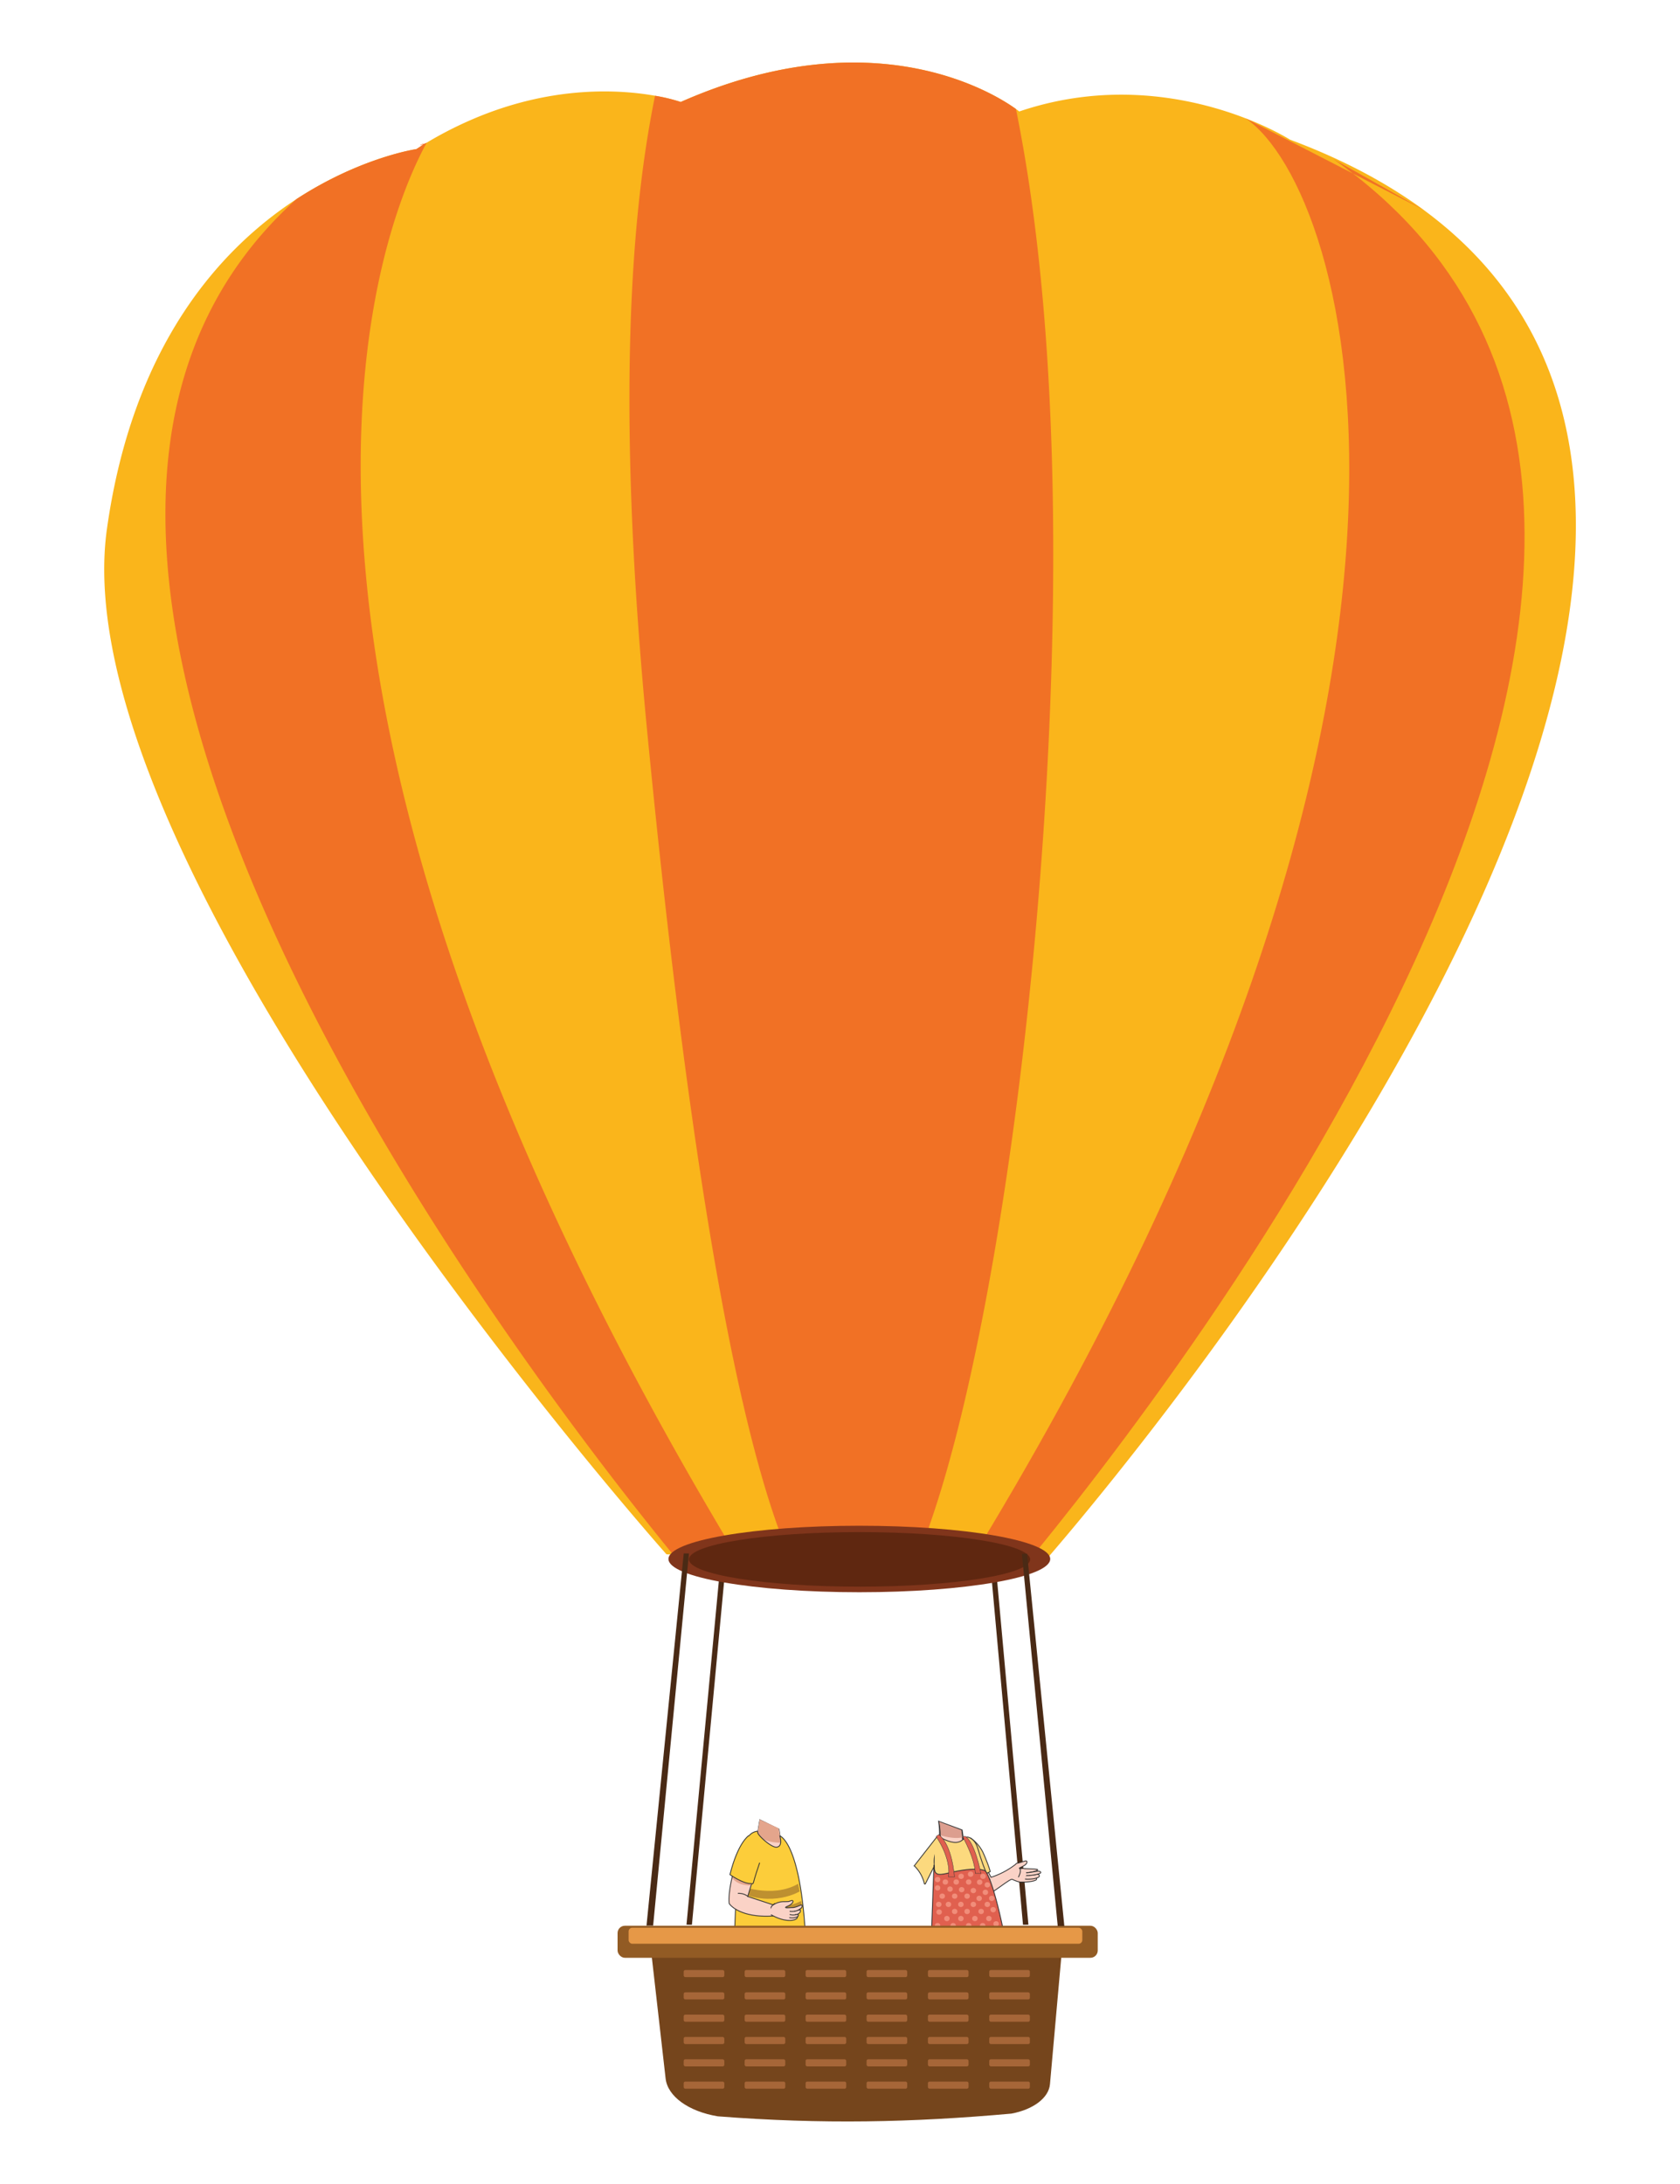 <svg id="Layer_1" data-name="Layer 1" xmlns="http://www.w3.org/2000/svg" viewBox="0 0 1000 1300"><defs><style>.cls-1{fill:#4a2a15;}.cls-2{fill:#9b9b9b;}.cls-10,.cls-13,.cls-15,.cls-16,.cls-17,.cls-19,.cls-2,.cls-3,.cls-4,.cls-5,.cls-6,.cls-7,.cls-9{stroke:#323232;stroke-miterlimit:10;}.cls-19,.cls-2,.cls-3,.cls-4,.cls-5,.cls-6,.cls-9{stroke-width:0.5px;}.cls-3{fill:#9cb9e1;}.cls-13,.cls-15,.cls-4,.cls-7{fill:#fad2c6;}.cls-5{fill:none;}.cls-6{fill:#fcd97e;}.cls-8{fill:#dc9e8f;}.cls-10,.cls-9{fill:#e0604f;}.cls-10{stroke-width:0.22px;}.cls-11{fill:#f18d7a;}.cls-12{fill:#323232;}.cls-13{stroke-width:0.25px;}.cls-14{fill:#e4a58c;}.cls-15{stroke-width:0.75px;}.cls-16{fill:#81a6d6;}.cls-17{fill:#597dbe;}.cls-18{fill:#3c62a0;}.cls-19{fill:#fccd3a;}.cls-20{fill:#be9030;}.cls-21{fill:#fab51b;}.cls-22{fill:#f17125;}.cls-23{fill:#80351b;}.cls-24{fill:#75451c;}.cls-25{fill:#a66638;}.cls-26{fill:#925b24;}.cls-27{fill:#e69847;}.cls-28{fill:#5f2710;}</style></defs><polygon class="cls-1" points="590.34 940.58 608.92 1145.68 612.15 1145.66 593.5 940.58 590.34 940.58"/><polygon class="cls-1" points="431.11 940.38 411.86 1145.68 408.63 1145.66 427.95 940.38 431.11 940.38"/><path class="cls-2" d="M571.3,1214c.38-1.16.87-3.08,2.1-3.67.34-.15.64,0,1,.17s.66.36,1,.53c.16.07,2.12.55,2.12.59.07-.3,0-.61.08-.91a2.07,2.07,0,0,1,.44-.71,2.18,2.18,0,0,1,2.83-.44c1.29.62,1.93,2,2.78,3.09a9.47,9.47,0,0,0,3.56,2.48,52.86,52.86,0,0,0,7.82,3.07,3.73,3.73,0,0,1,2.91,3.09c.22,1.31.31,3.31-.86,4.23a3.65,3.65,0,0,1-1.21.57,5.5,5.5,0,0,1-1.22.35c-3.48.69-7.35.11-10.76-.58-.64-.12-1.26-.27-1.88-.42a38.47,38.47,0,0,1-4.77-1.82c-1.36-.62-2.67-1.31-4-2a6.85,6.85,0,0,1-2.68-2.16c0-.44,0-.88,0-1.32A25.45,25.45,0,0,1,571.3,1214Z"/><path class="cls-3" d="M570.8,1217.84c.24.23,8.29,5,12.53,6a31.75,31.75,0,0,0,6.87.94c2.54,0,6.32-.08,7.41-2.72a2.79,2.79,0,0,0-.19-1.3,3.43,3.43,0,0,0-.62-1.14c-1-1.28-2.72-1.41-4.2-1.86a37.19,37.19,0,0,1-4.88-2.07c-1.6-.71-3.41-1.49-4.48-2.94-.57-.77-1-1.62-1.61-2.37a2.18,2.18,0,0,0-3.81,1.49c0,.07-.06.14-.13.12a10.8,10.8,0,0,1-3.8-1.23.86.86,0,0,0-.5.15,1.39,1.39,0,0,0-.21.21,5.3,5.3,0,0,0-1.48,3.06C571.58,1214.72,570.79,1217.63,570.8,1217.84Z"/><path class="cls-2" d="M581.5,1215.38a6,6,0,0,1,1.37-1.38c.38-.28,1.21-.81,1.72-.56a26.57,26.57,0,0,1,4.41,2.26,4.49,4.49,0,0,0-2.78,1.1,5.63,5.63,0,0,0-1.26,1.45c-.26.48-.43,1.19-1.13,1.18a1.18,1.18,0,0,1-.45-.28C581.69,1217.53,580.46,1216.88,581.5,1215.38Z"/><path class="cls-2" d="M568.15,1218.73c-.2-.67-.42-1.32-.63-2a10.7,10.7,0,0,0-1.89-3.86c-.81-1-2.84-.75-2.21.71-.12.06-.22.15-.34.2a3.76,3.76,0,0,1-1.06.39,1.05,1.05,0,0,0-.13,0,4.31,4.31,0,0,0-3.54-1.11,2.46,2.46,0,0,0-1.71.91,4.89,4.89,0,0,0-.38.65c-.88,1.45-1.31,3.1-2.62,4.31a34.62,34.62,0,0,1-5.19,3.76c-1.55,1-2.75,1.68-3.13,3.58-.26,1.36.08,2.43,1.5,2.73a26.14,26.14,0,0,0,12.28-.32c1.88-.54,3.63-2.42,5-3.71.38-.35.75-.71,1.13-1.08l1.65-1.81a3.84,3.84,0,0,0,1.31-2.39A6.77,6.77,0,0,0,568.15,1218.73Z"/><path class="cls-3" d="M548,1223.16c1.36-.88,2.73-1.7,4.07-2.63a11.67,11.67,0,0,0,2.71-2.44,6.85,6.85,0,0,0,.85-1.57c.14-.38.27-.76.42-1.11a4.17,4.17,0,0,1,.62-1,2.82,2.82,0,0,1,2.12-1.08c.69,0,5.31-.64,5.75-.54s1.59.61,1.59.61c.13.24.67,1.39.8,1.63,0,0,.63,1.22.79,1.63a2.91,2.91,0,0,1,0,1.62,29.57,29.57,0,0,1-3.51,3.48,54.19,54.19,0,0,1-4.59,4c-2.14,1.57-4.67,1.78-7.22,1.7-.77,0-6.37.09-6.78-1.21A4.51,4.51,0,0,1,548,1223.16Z"/><path class="cls-2" d="M560.1,1217.65a13.11,13.11,0,0,0-2.67-.76,4.55,4.55,0,0,0-2.64.26,9.51,9.51,0,0,0-3,3.36,10,10,0,0,1,4.18,0,5.11,5.11,0,0,1,1.59.64c.39.27.81.77,1.35.47a2,2,0,0,0,.24-.42C560.18,1219.28,561.52,1218.41,560.1,1217.65Z"/><path class="cls-4" d="M589.9,1117.43l-2.24-4.26s-7.47,3.23-6.64,8.84,2.49,7.17,2.49,7.17c3.19,1.52,17.5-11.23,19-10.54,4.28,1.95,8.26,3.38,8.62-3,.26-4.62-2.34-3.21-3.87-3.4-2.2-.26,3.61-1.35,4-3.66.28-2-2.43-.07-6,.54-.39.07-.62.53-1,.8A47.35,47.35,0,0,1,589.9,1117.43Z"/><path class="cls-5" d="M606.9,1111.79a4,4,0,0,1,.33,2.86,11.87,11.87,0,0,1-1.06,2.74"/><path class="cls-4" d="M609.7,1112.21c.2.26,6.22.12,7.72.54s-3.48,2-6.58,1.89"/><path class="cls-4" d="M610.3,1118.36c5.85,0,6-1.59,6.7-.2.83,1.67-6.18,2.26-9.28,2.12"/><path class="cls-4" d="M610.87,1116.2c5.49.27,6.88-1.3,7.7,0,1.11,1.82-5.21,2.64-8.36,2.31"/><path class="cls-4" d="M610.83,1114.8c4.75-.34,7.59-1.73,8.59-.52s-5.54,2.24-8.64,2.1"/><path class="cls-6" d="M578,1094.26a22.61,22.61,0,0,1,7,8.11c2.24,4.9,4.67,11.55,4.33,11.75s-5.72,2.73-5.72,2.73Z"/><path class="cls-7" d="M558.62,1096.87l8.2,4.07,7-1.87-.77-5.47-.58-4.16-13.49-5a44.26,44.26,0,0,1,.51,8A11.65,11.65,0,0,1,558.62,1096.87Z"/><path class="cls-8" d="M559.85,1092.49a14.22,14.22,0,0,0,1.42.39c2.85.69,7.78,1.7,11.51.79l-.52-4.31-13.25-5A34,34,0,0,1,559.85,1092.49Z"/><path class="cls-6" d="M560.18,1097.62s-3-5.25-.7-4c14.09,7.64,13.26-1.57,17.31.08,2.26.92,4.17,2.91,5.24,6.58,4.25,14.58,7,18.27,7,18.27l-22.79-3.07Z"/><path class="cls-6" d="M561.83,1096.53l-1.89-2.83a1.52,1.52,0,0,0-2.46-.09l-13.29,17a21.22,21.22,0,0,1,6,10.58.35.35,0,0,0,.65.09l5.32-10.6.37,13.6,12.18-1.57-5-22Z"/><path class="cls-7" d="M573.09,1211.36l2.35,1a4.22,4.22,0,0,0,5.46-2.29,172.33,172.33,0,0,0,8.72-26.79q.72-3.09,1.3-6.3c3.54-19.7-7-8.09-7-8.09l-9,6.25-.5,9.93Z"/><path class="cls-8" d="M574.71,1185a35,35,0,0,0,13.82-1.39c.36-.12.43-.14.79-.28.48-2,1-4.13,1.39-6.27,3.54-19.7-6.82-8.22-6.82-8.22l-8.6,6Z"/><path class="cls-7" d="M557.9,1213a3,3,0,0,0,2.32,2.23l1.69.34a3,3,0,0,0,3.6-2.86,127.66,127.66,0,0,1,4-28c.51-2,1.08-3.93,1.73-5.93,5.56-17.11-10.47-3.24-14.48.42a3,3,0,0,0-1,2c0,.55-.07,1.28-.11,2.16C555.42,1189.35,555.27,1202.19,557.9,1213Z"/><path class="cls-8" d="M555.86,1183.44a21.84,21.84,0,0,0,6.07,1.43,31.88,31.88,0,0,0,5.44,0c.71-.05,1.09-.07,1.8-.16.68-2.59,1.42-4,2.07-6,5.56-17.11-10.47-3.24-14.48.42-.58.52-1.27.54-.92,1.24A6.74,6.74,0,0,1,555.86,1183.44Z"/><path class="cls-9" d="M564.48,1114.91c17.58-4.27,22-1.29,22-1.29s4.11,3.44,10.87,36c0,0,5.54,25.21,3.69,26.44-10.53,7-39.33,7.7-47.65,4l2.54-70C556,1116,557.71,1116.55,564.48,1114.91Z"/><path class="cls-10" d="M557.21,1093.21s9,12.48,7.35,24h3.57s-1.13-18.76-9.35-25.22Z"/><path class="cls-10" d="M573.06,1093.44s7,11.88,7.49,21.7h3.3s-3.62-19.21-9.49-22.14Z"/><ellipse class="cls-11" cx="562.71" cy="1120.24" rx="1.62" ry="1.58"/><ellipse class="cls-11" cx="569.19" cy="1120.24" rx="1.62" ry="1.58"/><ellipse class="cls-11" cx="572.11" cy="1116.85" rx="1.62" ry="1.58"/><ellipse class="cls-11" cx="572.4" cy="1124.8" rx="1.62" ry="1.58"/><ellipse class="cls-11" cx="576.59" cy="1120.24" rx="1.62" ry="1.58"/><ellipse class="cls-11" cx="583.12" cy="1120.35" rx="1.62" ry="1.58"/><ellipse class="cls-11" cx="585.15" cy="1116.85" rx="1.62" ry="1.58"/><ellipse class="cls-11" cx="586.54" cy="1126.38" rx="1.62" ry="1.58"/><ellipse class="cls-11" cx="579.37" cy="1125.33" rx="1.62" ry="1.58"/><ellipse class="cls-11" cx="560.86" cy="1128.66" rx="1.62" ry="1.58"/><ellipse class="cls-11" cx="568.26" cy="1128.66" rx="1.62" ry="1.58"/><ellipse class="cls-11" cx="575.67" cy="1128.66" rx="1.62" ry="1.58"/><ellipse class="cls-11" cx="582.84" cy="1129.98" rx="1.62" ry="1.58"/><ellipse class="cls-11" cx="590.33" cy="1129.98" rx="1.62" ry="1.58"/><ellipse class="cls-11" cx="577.75" cy="1115.58" rx="1.62" ry="1.58"/><ellipse class="cls-11" cx="587.7" cy="1121.93" rx="1.62" ry="1.58"/><ellipse class="cls-11" cx="558.08" cy="1123.75" rx="1.62" ry="1.58"/><ellipse class="cls-11" cx="558.08" cy="1118.77" rx="1.62" ry="1.58"/><ellipse class="cls-11" cx="587.7" cy="1133.57" rx="1.62" ry="1.58"/><ellipse class="cls-11" cx="579.37" cy="1133.57" rx="1.62" ry="1.58"/><ellipse class="cls-11" cx="571.96" cy="1133.57" rx="1.62" ry="1.58"/><ellipse class="cls-11" cx="564.56" cy="1133.57" rx="1.62" ry="1.58"/><ellipse class="cls-11" cx="559.01" cy="1138.13" rx="1.62" ry="1.58"/><ellipse class="cls-11" cx="568.26" cy="1137.78" rx="1.62" ry="1.58"/><ellipse class="cls-11" cx="575.67" cy="1137.78" rx="1.62" ry="1.58"/><ellipse class="cls-11" cx="584" cy="1137.78" rx="1.62" ry="1.58"/><ellipse class="cls-11" cx="591.17" cy="1136.73" rx="1.62" ry="1.58"/><ellipse class="cls-11" cx="588.62" cy="1141.99" rx="1.62" ry="1.58"/><ellipse class="cls-11" cx="580.29" cy="1141.99" rx="1.62" ry="1.58"/><ellipse class="cls-11" cx="571.96" cy="1141.99" rx="1.62" ry="1.58"/><ellipse class="cls-11" cx="563.63" cy="1141.99" rx="1.62" ry="1.58"/><ellipse class="cls-11" cx="567.34" cy="1146.2" rx="1.62" ry="1.58"/><ellipse class="cls-11" cx="576.59" cy="1146.2" rx="1.62" ry="1.58"/><ellipse class="cls-11" cx="584.92" cy="1146.2" rx="1.62" ry="1.58"/><ellipse class="cls-11" cx="592.92" cy="1145.14" rx="1.62" ry="1.58"/><ellipse class="cls-11" cx="589.55" cy="1150.41" rx="1.62" ry="1.58"/><ellipse class="cls-11" cx="595.1" cy="1149.35" rx="1.62" ry="1.58"/><ellipse class="cls-11" cx="581.22" cy="1150.41" rx="1.62" ry="1.58"/><ellipse class="cls-11" cx="571.96" cy="1150.41" rx="1.62" ry="1.58"/><ellipse class="cls-11" cx="585.85" cy="1155.32" rx="1.62" ry="1.58"/><ellipse class="cls-11" cx="593.06" cy="1155.32" rx="1.62" ry="1.58"/><ellipse class="cls-11" cx="596.69" cy="1158.49" rx="1.62" ry="1.58"/><ellipse class="cls-11" cx="591.59" cy="1160.23" rx="1.62" ry="1.58"/><ellipse class="cls-11" cx="581.22" cy="1160.23" rx="1.62" ry="1.58"/><ellipse class="cls-11" cx="572.89" cy="1160.23" rx="1.62" ry="1.58"/><ellipse class="cls-11" cx="562.71" cy="1160.23" rx="1.62" ry="1.58"/><ellipse class="cls-11" cx="557.16" cy="1164.44" rx="1.62" ry="1.58"/><ellipse class="cls-11" cx="567.34" cy="1164.44" rx="1.62" ry="1.58"/><ellipse class="cls-11" cx="577.52" cy="1164.44" rx="1.62" ry="1.58"/><ellipse class="cls-11" cx="586.77" cy="1164.44" rx="1.62" ry="1.58"/><ellipse class="cls-11" cx="595.1" cy="1164.44" rx="1.62" ry="1.58"/><ellipse class="cls-11" cx="591.4" cy="1168.64" rx="1.62" ry="1.58"/><ellipse class="cls-11" cx="585.15" cy="1170.22" rx="1.62" ry="1.58"/><ellipse class="cls-11" cx="572.89" cy="1168.64" rx="1.62" ry="1.58"/><ellipse class="cls-11" cx="562.01" cy="1168.64" rx="1.62" ry="1.58"/><ellipse class="cls-11" cx="557.16" cy="1172.85" rx="1.62" ry="1.58"/><ellipse class="cls-11" cx="566.75" cy="1172.85" rx="1.62" ry="1.58"/><ellipse class="cls-11" cx="568.26" cy="1179.45" rx="1.62" ry="1.58"/><ellipse class="cls-11" cx="578.21" cy="1171.28" rx="1.62" ry="1.58"/><ellipse class="cls-11" cx="585.38" cy="1176.54" rx="1.62" ry="1.58"/><ellipse class="cls-11" cx="596.78" cy="1170.22" rx="1.62" ry="1.58"/><ellipse class="cls-11" cx="598.4" cy="1174.96" rx="1.62" ry="1.58"/><ellipse class="cls-11" cx="591.59" cy="1174.96" rx="1.62" ry="1.58"/><ellipse class="cls-11" cx="572.89" cy="1173.96" rx="1.62" ry="1.58"/><ellipse class="cls-11" cx="576.59" cy="1178.64" rx="1.62" ry="1.58"/><ellipse class="cls-11" cx="561.09" cy="1177.06" rx="1.62" ry="1.58"/><ellipse class="cls-11" cx="562.71" cy="1150.41" rx="1.62" ry="1.58"/><ellipse class="cls-11" cx="576.59" cy="1155.32" rx="1.62" ry="1.58"/><ellipse class="cls-11" cx="567.34" cy="1155.32" rx="1.62" ry="1.58"/><ellipse class="cls-11" cx="558.08" cy="1154.81" rx="1.62" ry="1.58"/><ellipse class="cls-11" cx="558.08" cy="1146.2" rx="1.62" ry="1.58"/><ellipse class="cls-11" cx="565.49" cy="1124.45" rx="1.62" ry="1.58"/><ellipse class="cls-11" cx="558.78" cy="1133.57" rx="1.62" ry="1.58"/><path class="cls-12" d="M556.25,1112.1a17.92,17.92,0,0,1,.11-8.53Z"/><path class="cls-13" d="M467.17,1102.84s-19.29,5.13-17.52-5c.34-2,.65-3.76.93-5.34l1.63-9.45,11.6,5.7,1.34,8.41Z"/><path class="cls-14" d="M449.23,1091.26l1.25,1A9.57,9.57,0,0,1,449.23,1091.26Z"/><path class="cls-14" d="M464.83,1096.86a30.43,30.43,0,0,1-7.26-.87,20,20,0,0,1-6.81-3.42c1.12-6.44,1.45-9.49,1.45-9.49l11.17,5.14Z"/><path class="cls-15" d="M477,1172.6l-.44,5.91-.62,8.28-.44,5.84-2,22.94-3.38,7.89c-3-2.35-8.16-5.35-8.16-9.34a5.36,5.36,0,0,1,.74-2.64l-1.06-12.9c-.54-3.16-1.26-6.64-1.75-10.06a48.69,48.69,0,0,1-.56-6.55l0-2.88.06-6.95Z"/><path class="cls-14" d="M476.86,1178.51l-1.5,8.3a18.22,18.22,0,0,1-8.22,2.72,17.2,17.2,0,0,1-6.95-1,48.63,48.63,0,0,1-.55-6.55l0-2.88a71.81,71.81,0,0,1,8.93-.88A31.64,31.64,0,0,1,476.86,1178.51Z"/><path class="cls-16" d="M477.33,1174.49c-1.45,1.88-7.22,5.68-16.49,3.46l-.15,0-2.72.24a.3.3,0,0,0-.27.33l.71,5.42a.27.27,0,0,0,.21.24c1.73.47,15.32,3.83,20.14-4.13a.3.3,0,0,0,0-.21l-1-5.19A.29.29,0,0,0,477.33,1174.49Z"/><path class="cls-7" d="M460.77,1177.68l-.44,1.49-3.56,12.2-2.93,10-5.91,20.2-8.63,7.23.83-10-1-12.26c-.79-5.44-.94-11,.09-19.83.21-1.82.47-3.78.79-5.91l1.77-7.5,1.1-4.66Z"/><path class="cls-14" d="M460.77,1179.44l-4.42,11.86c-5,1.34-11.57-.69-16.72-4.35.21-1.82.47-3.78.79-5.91l1.76-7.5a45.75,45.75,0,0,1,14,2.59A10.53,10.53,0,0,1,460.77,1179.44Z"/><path class="cls-17" d="M477.29,1174.18c-.39,2.36-9.52,7.54-16,3.82a9.46,9.46,0,0,1-2.41-2c-2-2.26-2.64-4.31-2.56-6.08a8.81,8.81,0,0,1,3.38-6h0a9.81,9.81,0,0,1,1.13-.84l12.32-4.75,2.55-1s.16.91.38,2.33.53,3.51.78,5.61C477.31,1168.69,477.6,1172.34,477.29,1174.18Z"/><path class="cls-17" d="M472.75,1167.09a6.51,6.51,0,0,1-4.08,3.34s-5.5,3.55-7.35,7.57a7.57,7.57,0,0,0-.37,1c-1.45,4.9-15.54,2.55-22.34-2.58,0,0,.52-4.92,1.27-10.61.24-1.78.5-3.64.77-5.44.48-3.11,1-6,1.5-8.22,1.76-7.45-4.12.11-1-7.9s31.43,11.89,31.43,11.89a21.19,21.19,0,0,1,.61,2.19,20.71,20.71,0,0,1,.41,2.5A11.59,11.59,0,0,1,472.75,1167.09Z"/><path class="cls-18" d="M476.64,1165.37a10.59,10.59,0,0,1-4.12,2.71c-5.95,2.3-10.75,3.21-15.63,3-7.3-.25-13.44-3.54-16.81-5.25.24-1.78.6-3.86.87-5.66a42,42,0,0,0,18.78,3.67h0a41.53,41.53,0,0,0,13.86-3.09c1-.4,1.8-.79,2.52-1.15C476.34,1161.12,476.39,1163.27,476.64,1165.37Z"/><path class="cls-19" d="M451,1090.59c-.44,1.48,8.3,9.42,11.36,8.9,2.68-.45,2.66-3.16,1.84-6.68,0,0,13.44,4,15.66,68.82l-2.62,1.75s-19.32,12.39-40.27-3.07c0,0,1.12-52.49,5-61.09,3.2-7.09,5.51-8.55,8.52-9.18A.44.44,0,0,1,451,1090.59Z"/><path class="cls-20" d="M439,1122s20.49,8.38,36.1-.7l.9,4.54s-16.09,9.92-37.33,0Z"/><path class="cls-20" d="M438.61,1131.55s22,8.28,38.25,0l.56,3.55s-17,9.23-39.36.52Z"/><path class="cls-4" d="M462.22,1140.31c-21.5,2-28.11-6.79-28.18-7.34-.56-4.06.83-11.61,1.61-15h0a12.59,12.59,0,0,1,.44-1.66l11.46,4.38-.49,1.63-2,6.53,16.41,5.4Z"/><path class="cls-14" d="M447.55,1120.73l-.82,1.51c-6.09.07-8.8-2.12-10.74-4.1h0a9.11,9.11,0,0,0,.1-1.79Z"/><path class="cls-19" d="M445.63,1092.67s-6.35,4-11.14,23.19c0,0,7.82,5.42,12.3,5.32,1,0,1.1.52,1.64-.42,0,0,.7-3.07,3.76-12"/><path class="cls-21" d="M617.33,934.49l-9.16-.4-32.67-1.37-31.37-1.32-73.51-3.13L439,927l-38.38-1.64-3.89-.16s-361.83-407-333.06-610.5C79.14,204.94,131.47,147.89,176.4,118.56a.57.57,0,0,1,.14-.11c38.38-24.94,71.3-29.7,71.3-29.7A228.38,228.38,0,0,1,281.23,71h0C328.58,50.64,369,53.28,389.91,57a102.61,102.61,0,0,1,15.28,3.7C520,10,592.21,55.85,604.72,64.87c1.3.95,2,1.48,2,1.48,51.86-17.56,98.43-8.68,128,1.61,20.77,7.25,33.16,15.18,33.16,15.18,31.4,11.69,57.66,25.79,79.54,41.79l0,0a.6.6,0,0,1,.14.13C1143.87,343.62,617.33,934.49,617.33,934.49Z"/><path class="cls-22" d="M626.93,329.6c0,235.21-39.09,502-82.8,601.8l-73.51-3.13c-35.86-82.39-64.05-272.58-85.36-492.56C368,257.34,373.44,137.34,389.91,57a102.61,102.61,0,0,1,15.28,3.7C520,10,592.21,55.85,604.72,64.87,618.34,131.6,626.93,219.36,626.93,329.6Z"/><path class="cls-22" d="M608.17,934.09l-32.67-1.37c319.9-521.29,228-819.7,166-862.25l105.9,54.46,0,0c.06.05-53.78-30.31-53.75-30.26C1101.86,310.92,696.14,827.82,608.17,934.09Z"/><path class="cls-22" d="M439,927l-38.38-1.64C300.31,802.3-57.57,329.76,176.4,118.56a.57.57,0,0,1,.14-.11c38.38-24.94,71.3-29.7,71.3-29.7,11.39-7.3-4.71.84,6.1-3.78C215.72,155.24,134.24,421.56,439,927Z"/><ellipse class="cls-23" cx="511.51" cy="927.97" rx="113.61" ry="19.79"/><path class="cls-24" d="M602,1258.11h0c-59.29,5.29-112.51,6.45-174.75,1.61h0c-17.42-2.89-29.85-11.89-31.05-22.47l-8.3-73H631.78l-6.8,76.37C624.26,1248.71,615.09,1255.67,602,1258.11Z"/><rect class="cls-25" x="406.96" y="1172.62" width="24.19" height="4.24" rx="0.97"/><rect class="cls-25" x="406.96" y="1185.9" width="24.19" height="4.24" rx="0.97"/><rect class="cls-25" x="406.96" y="1199.18" width="24.19" height="4.24" rx="0.97"/><rect class="cls-25" x="406.96" y="1212.47" width="24.19" height="4.24" rx="0.97"/><rect class="cls-25" x="406.96" y="1225.75" width="24.19" height="4.24" rx="0.97"/><rect class="cls-25" x="406.96" y="1239.03" width="24.19" height="4.24" rx="0.97"/><rect class="cls-25" x="443.24" y="1172.62" width="24.19" height="4.24" rx="0.97"/><rect class="cls-25" x="443.24" y="1185.9" width="24.19" height="4.24" rx="0.97"/><rect class="cls-25" x="443.24" y="1199.18" width="24.19" height="4.24" rx="0.97"/><rect class="cls-25" x="443.24" y="1212.47" width="24.19" height="4.24" rx="0.97"/><rect class="cls-25" x="443.24" y="1225.75" width="24.19" height="4.24" rx="0.97"/><rect class="cls-25" x="443.24" y="1239.03" width="24.19" height="4.24" rx="0.97"/><rect class="cls-25" x="479.52" y="1172.62" width="24.19" height="4.24" rx="0.97"/><rect class="cls-25" x="479.52" y="1185.9" width="24.19" height="4.24" rx="0.97"/><rect class="cls-25" x="479.52" y="1199.18" width="24.19" height="4.24" rx="0.97"/><rect class="cls-25" x="479.52" y="1212.47" width="24.19" height="4.24" rx="0.97"/><rect class="cls-25" x="479.52" y="1225.75" width="24.19" height="4.24" rx="0.97"/><rect class="cls-25" x="479.52" y="1239.03" width="24.19" height="4.24" rx="0.97"/><rect class="cls-25" x="515.81" y="1172.62" width="24.19" height="4.24" rx="0.97"/><rect class="cls-25" x="515.81" y="1185.9" width="24.19" height="4.24" rx="0.97"/><rect class="cls-25" x="515.81" y="1199.18" width="24.19" height="4.24" rx="0.97"/><rect class="cls-25" x="515.81" y="1212.47" width="24.19" height="4.24" rx="0.97"/><rect class="cls-25" x="515.81" y="1225.75" width="24.19" height="4.24" rx="0.97"/><rect class="cls-25" x="515.81" y="1239.03" width="24.19" height="4.24" rx="0.97"/><rect class="cls-25" x="552.33" y="1172.62" width="24.19" height="4.24" rx="0.97"/><rect class="cls-25" x="552.33" y="1185.9" width="24.19" height="4.24" rx="0.97"/><rect class="cls-25" x="552.33" y="1199.18" width="24.19" height="4.24" rx="0.97"/><rect class="cls-25" x="552.33" y="1212.47" width="24.19" height="4.24" rx="0.97"/><rect class="cls-25" x="552.33" y="1225.75" width="24.19" height="4.24" rx="0.97"/><rect class="cls-25" x="552.33" y="1239.03" width="24.19" height="4.24" rx="0.97"/><rect class="cls-25" x="588.84" y="1172.62" width="24.19" height="4.24" rx="0.97"/><rect class="cls-25" x="588.84" y="1185.9" width="24.19" height="4.24" rx="0.97"/><rect class="cls-25" x="588.84" y="1199.18" width="24.19" height="4.24" rx="0.97"/><rect class="cls-25" x="588.84" y="1212.47" width="24.19" height="4.24" rx="0.97"/><rect class="cls-25" x="588.84" y="1225.75" width="24.19" height="4.24" rx="0.97"/><rect class="cls-25" x="588.84" y="1239.03" width="24.19" height="4.24" rx="0.97"/><rect class="cls-26" x="367.6" y="1146.28" width="285.82" height="19.07" rx="4.35"/><rect class="cls-27" x="374.18" y="1147.46" width="270.05" height="9.53" rx="2.17"/><ellipse class="cls-28" cx="511.65" cy="928.2" rx="101.56" ry="16.24"/><polygon class="cls-1" points="608.27 924.9 629.59 1146.41 633.53 1146.41 611.38 924.9 608.27 924.9"/><polygon class="cls-1" points="410.09 924.67 388.77 1146.18 384.83 1146.18 406.98 924.67 410.09 924.67"/><path class="cls-5" d="M445.45,1129a9.19,9.19,0,0,0-6.26-2"/><path class="cls-4" d="M460.07,1134a11.21,11.21,0,0,1,6.6-2.06c3.56-.06,2.35,0,4.24-.57s1.45,1.82-2.11,3.29,1.87.76,2.78.8c1.45.06,3.51-.84,5.23-1.53.68-.27.77.87.38,1.49a7.79,7.79,0,0,1-4.34,2.28s2.79-.74,3.29-.93,1,2.45-2.87,3c0,0,2.93-.82,1.62,1-.84,1.2,0,1-1.37,1.69-2.09,1.11-7.68,1.22-14.58-2.77"/><path class="cls-5" d="M470,1137.69a10.4,10.4,0,0,0,3.1-.06"/><path class="cls-5" d="M470,1139.57a7.56,7.56,0,0,0,3.94.07"/><path class="cls-5" d="M469.82,1141.4a7.36,7.36,0,0,0,5.07-.6"/><path class="cls-5" d="M459,1135.53c-.09,0,0-.16,0-.24a4.88,4.88,0,0,1,2.31-2.24"/></svg>